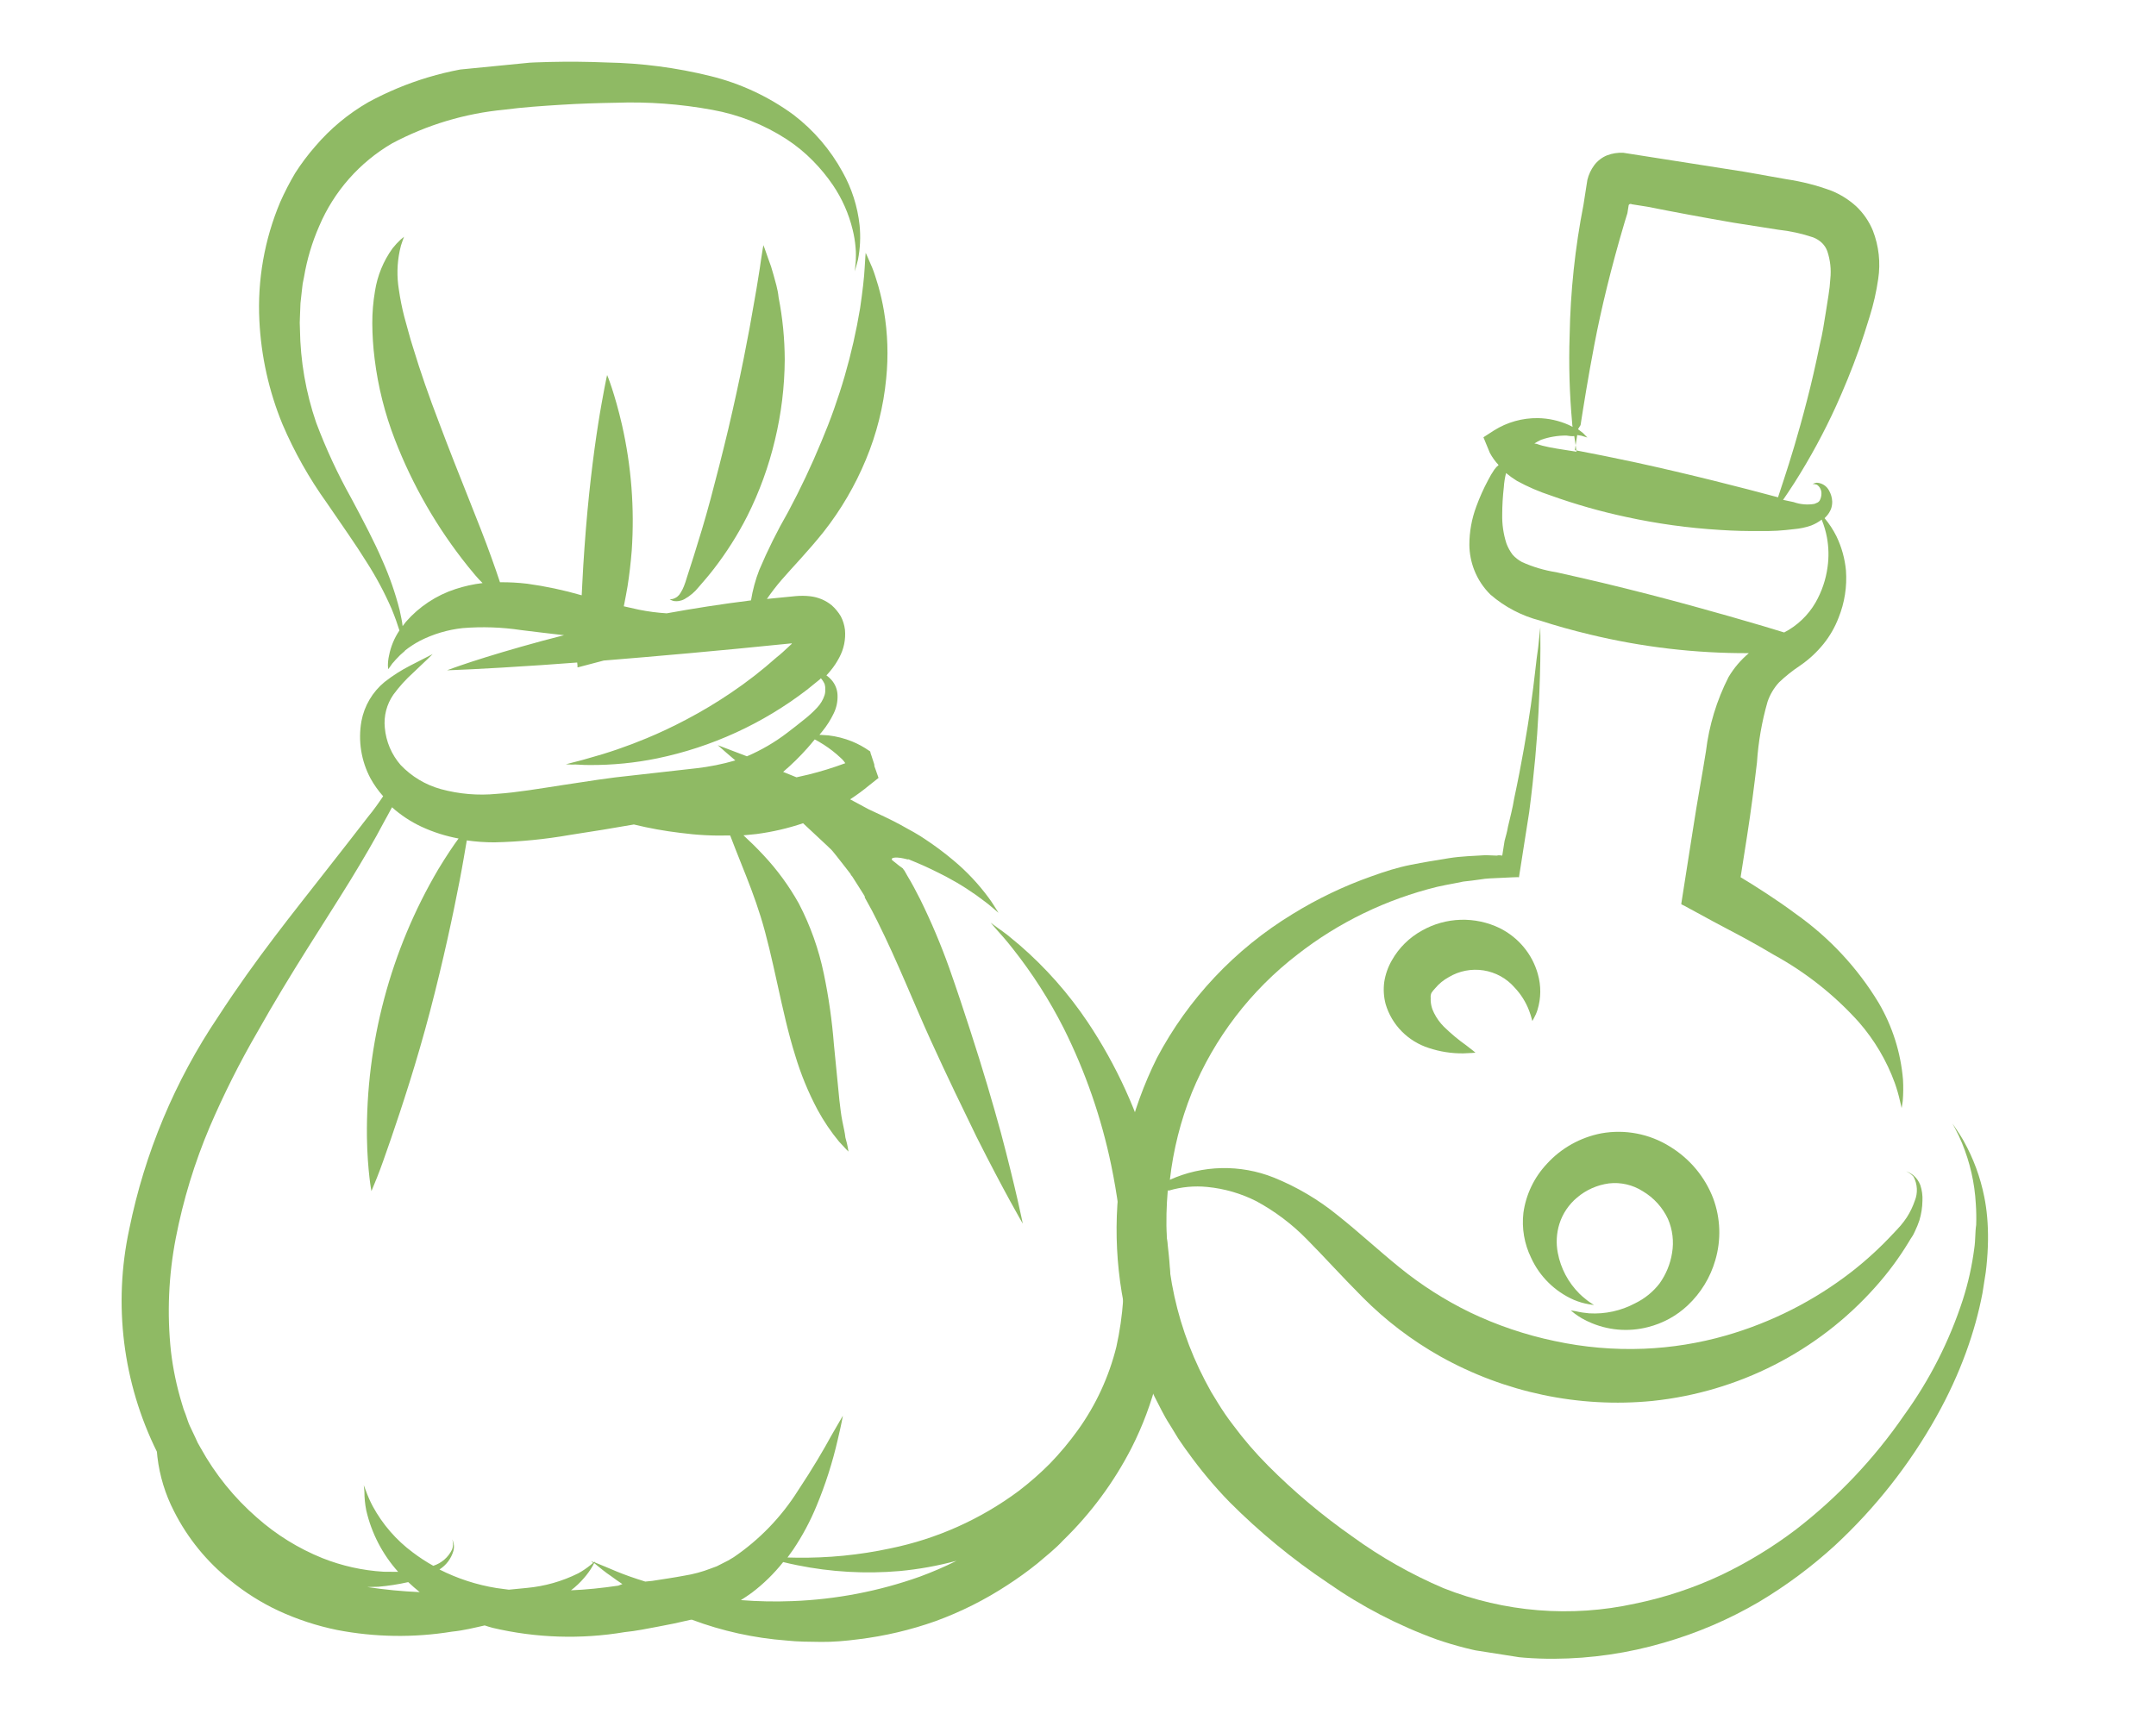 <svg width="109" height="87" viewBox="0 0 109 87" fill="none" xmlns="http://www.w3.org/2000/svg">
<g clip-path="url(#clip0_1001_48039)">
<path d="M38.837 13.074C38.689 12.631 38.594 12.398 38.594 12.398C38.594 12.398 38.542 12.671 38.472 13.156C38.438 13.402 38.395 13.694 38.337 14.04C38.279 14.385 38.225 14.764 38.143 15.191C37.859 16.894 37.411 19.189 36.821 21.694C36.52 22.953 36.218 24.141 35.926 25.23C35.635 26.319 35.337 27.284 35.078 28.108C34.955 28.519 34.821 28.885 34.723 29.215C34.681 29.362 34.632 29.507 34.576 29.649C34.532 29.762 34.477 29.87 34.412 29.973C34.33 30.123 34.194 30.235 34.03 30.285C33.974 30.303 33.914 30.309 33.855 30.302C33.912 30.341 33.974 30.371 34.041 30.389C34.237 30.426 34.44 30.392 34.613 30.293C34.89 30.137 35.134 29.929 35.331 29.679C35.554 29.422 35.813 29.128 36.08 28.781C36.729 27.943 37.297 27.046 37.778 26.101C38.393 24.878 38.862 23.586 39.178 22.254C39.499 20.922 39.666 19.557 39.674 18.187C39.67 17.132 39.567 16.08 39.364 15.044C39.322 14.61 39.193 14.23 39.108 13.905C39.034 13.623 38.943 13.346 38.837 13.074Z" fill="#8FBA64"/>
<path d="M59.088 63.441C58.936 61.877 58.65 60.329 58.234 58.814C57.544 56.278 56.449 53.871 54.989 51.687C54.023 50.246 52.87 48.94 51.56 47.804L50.94 47.289C50.757 47.15 50.601 47.034 50.468 46.943L50.081 46.66L50.375 46.998C50.567 47.214 50.859 47.532 51.204 47.976C52.198 49.232 53.063 50.585 53.785 52.014C54.877 54.205 55.682 56.528 56.179 58.924C56.481 60.385 56.681 61.865 56.778 63.354C56.898 64.945 56.785 66.546 56.441 68.105C56.066 69.621 55.406 71.052 54.495 72.32C54.066 72.917 53.595 73.481 53.085 74.01C52.592 74.507 52.065 74.969 51.508 75.395C49.581 76.83 47.361 77.824 45.007 78.305C43.445 78.64 41.85 78.797 40.253 78.773L39.814 78.764L40.102 78.363C40.569 77.668 40.965 76.927 41.283 76.152C41.732 75.074 42.088 73.96 42.349 72.822C42.539 72.031 42.614 71.592 42.614 71.592L42.027 72.605C41.65 73.296 41.102 74.24 40.339 75.388C39.499 76.72 38.394 77.864 37.092 78.75C36.911 78.866 36.723 78.97 36.528 79.061L36.242 79.207L35.932 79.322C35.498 79.49 35.048 79.611 34.588 79.684C34.094 79.778 33.533 79.859 32.973 79.947L32.623 79.982C32.057 79.808 31.569 79.634 31.173 79.47C30.778 79.306 30.45 79.162 30.232 79.078L30.069 79.01L30.065 78.971L30.023 79.007L29.879 78.943L29.986 79.037L29.853 79.148C29.661 79.303 29.456 79.442 29.24 79.562C28.422 79.97 27.535 80.221 26.625 80.304L25.725 80.392L25.102 80.309C24.098 80.147 23.125 79.83 22.218 79.37C22.559 79.153 22.81 78.819 22.923 78.43C22.974 78.237 22.954 78.032 22.866 77.853C22.92 78.018 22.916 78.195 22.857 78.358C22.762 78.553 22.629 78.727 22.466 78.869C22.302 79.011 22.111 79.118 21.905 79.184C21.546 78.983 21.2 78.757 20.871 78.508C20.032 77.885 19.34 77.087 18.842 76.168C18.709 75.916 18.593 75.654 18.497 75.385L18.391 75.107L18.423 75.431C18.423 75.749 18.454 76.066 18.516 76.377C18.781 77.535 19.337 78.606 20.13 79.49L19.391 79.484C18.329 79.421 17.284 79.188 16.295 78.794C15.084 78.305 13.965 77.612 12.988 76.745C11.841 75.746 10.878 74.554 10.143 73.223L9.992 72.956L9.867 72.681C9.778 72.5 9.694 72.312 9.603 72.124C9.513 71.937 9.461 71.739 9.389 71.543C9.308 71.35 9.241 71.151 9.187 70.948C8.93 70.1 8.748 69.231 8.644 68.352C8.438 66.434 8.521 64.496 8.889 62.602C9.263 60.674 9.839 58.791 10.605 56.983C11.315 55.329 12.124 53.72 13.028 52.164C14.697 49.193 16.408 46.643 17.721 44.505C18.374 43.433 18.946 42.461 19.397 41.598C19.541 41.336 19.686 41.079 19.818 40.824C20.262 41.221 20.761 41.551 21.301 41.804C21.901 42.083 22.534 42.284 23.184 42.404C22.913 42.77 22.565 43.289 22.16 43.957C19.741 48.064 18.493 52.756 18.551 57.523C18.564 58.385 18.624 59.06 18.676 59.526C18.729 59.992 18.779 60.235 18.779 60.235C18.779 60.235 18.885 59.983 19.058 59.554C19.232 59.124 19.477 58.426 19.762 57.6C20.326 55.955 21.071 53.696 21.742 51.137C22.412 48.578 22.908 46.245 23.237 44.538C23.402 43.684 23.515 42.98 23.599 42.5C24.061 42.566 24.528 42.599 24.995 42.598C26.281 42.57 27.563 42.444 28.829 42.221C29.95 42.052 31.018 41.875 32.047 41.695C32.819 41.884 33.602 42.025 34.391 42.119C35.227 42.231 36.071 42.275 36.915 42.25C37.065 42.647 37.265 43.151 37.508 43.762C37.803 44.498 38.151 45.374 38.457 46.358C38.763 47.342 39.018 48.475 39.302 49.762C39.585 51.05 39.856 52.273 40.198 53.358C40.484 54.316 40.864 55.243 41.334 56.125C41.643 56.695 42.007 57.233 42.42 57.733C42.722 58.069 42.895 58.236 42.895 58.236C42.895 58.236 42.869 57.97 42.74 57.525C42.718 57.298 42.651 57.023 42.588 56.709C42.524 56.394 42.482 56.032 42.436 55.631C42.358 54.834 42.264 53.888 42.159 52.812C42.065 51.615 41.896 50.425 41.651 49.25C41.396 48.01 40.97 46.812 40.386 45.691C39.893 44.807 39.294 43.987 38.602 43.249C38.222 42.841 37.875 42.509 37.587 42.243L38.235 42.179C39.04 42.074 39.832 41.891 40.601 41.632L41.767 42.721L41.941 42.888C41.996 42.934 42.047 42.986 42.093 43.043L42.294 43.291L42.698 43.807L42.901 44.069L43.005 44.203C43.01 44.248 43.052 44.283 43.082 44.319C43.176 44.474 43.276 44.627 43.376 44.781L43.671 45.249L43.718 45.33L43.724 45.395L43.796 45.525C43.993 45.866 44.179 46.227 44.358 46.589C45.376 48.628 46.197 50.726 47.049 52.599C47.9 54.471 48.703 56.12 49.375 57.5C50.757 60.249 51.709 61.883 51.709 61.883C51.709 61.883 51.372 60.182 50.603 57.287C50.206 55.841 49.701 54.105 49.055 52.12C48.735 51.131 48.39 50.085 47.991 48.953C47.569 47.77 47.079 46.613 46.525 45.486C46.315 45.074 46.105 44.67 45.871 44.287L45.728 44.033L45.684 43.978L45.645 43.917L45.448 43.773L45.178 43.557L45.093 43.487C45.088 43.472 45.087 43.457 45.088 43.441C45.083 43.39 45.198 43.359 45.369 43.368C45.478 43.375 45.587 43.39 45.694 43.415L45.888 43.461L45.94 43.456L46.049 43.504L46.267 43.594C46.846 43.831 47.356 44.089 47.817 44.325C48.523 44.697 49.196 45.13 49.828 45.619C50.053 45.786 50.205 45.935 50.319 46.022L50.483 46.163L50.359 45.965C50.275 45.843 50.163 45.638 49.983 45.401C49.469 44.703 48.873 44.069 48.208 43.514C47.736 43.117 47.242 42.748 46.726 42.41L46.517 42.274L46.197 42.083C45.969 41.955 45.727 41.828 45.505 41.699C45.001 41.428 44.474 41.186 43.905 40.921L42.98 40.423C43.312 40.207 43.632 39.973 43.937 39.72L44.416 39.34L44.281 38.954L44.208 38.752L44.199 38.654L44.151 38.502L44.058 38.217L44.012 38.084C44.007 38.038 44.002 37.987 43.941 37.966C43.672 37.778 43.382 37.62 43.078 37.495C42.693 37.34 42.289 37.237 41.877 37.188L41.429 37.16C41.476 37.103 41.528 37.033 41.581 36.975C41.804 36.7 41.994 36.401 42.147 36.082C42.291 35.79 42.358 35.465 42.342 35.14C42.33 34.858 42.22 34.589 42.032 34.379C41.958 34.294 41.873 34.219 41.781 34.155C41.852 34.082 41.923 33.997 41.993 33.912C42.16 33.711 42.305 33.492 42.426 33.261C42.662 32.828 42.764 32.335 42.718 31.845C42.689 31.607 42.618 31.377 42.507 31.165C42.383 30.957 42.228 30.769 42.047 30.608C41.735 30.355 41.356 30.197 40.956 30.153C40.715 30.126 40.471 30.124 40.229 30.146L39.627 30.205L38.772 30.289C39.002 29.955 39.249 29.634 39.514 29.326C40.101 28.647 40.85 27.886 41.648 26.885C42.519 25.775 43.235 24.551 43.775 23.247C44.321 21.938 44.668 20.554 44.803 19.142C44.918 18.005 44.88 16.858 44.69 15.731C44.617 15.299 44.52 14.872 44.4 14.451C44.286 14.082 44.197 13.777 44.094 13.532C43.889 13.042 43.766 12.786 43.766 12.786C43.766 12.786 43.74 13.056 43.715 13.537C43.691 14.017 43.61 14.725 43.485 15.581C43.102 17.895 42.446 20.156 41.532 22.317C41.029 23.536 40.466 24.729 39.843 25.892C39.299 26.838 38.812 27.817 38.386 28.823C38.193 29.32 38.053 29.835 37.968 30.362C36.476 30.548 35.04 30.774 33.704 31.017C33.234 30.987 32.767 30.926 32.306 30.834L31.537 30.661L31.568 30.508C31.625 30.227 31.675 29.941 31.726 29.654C31.819 29.07 31.889 28.461 31.939 27.834C32.084 25.704 31.918 23.565 31.445 21.483C31.262 20.69 31.076 20.061 30.935 19.63C30.795 19.198 30.694 18.966 30.694 18.966C30.694 18.966 30.638 19.194 30.557 19.634C30.476 20.074 30.363 20.661 30.243 21.432C30.002 22.967 29.73 25.12 29.55 27.683C29.504 28.342 29.465 28.941 29.438 29.533C29.425 29.73 29.417 29.914 29.409 30.105C28.505 29.843 27.583 29.647 26.651 29.519C26.195 29.465 25.736 29.44 25.277 29.445C25.158 29.081 25.012 28.66 24.838 28.179C24.233 26.479 23.239 24.149 22.211 21.41C21.683 20.036 21.245 18.77 20.895 17.614C20.802 17.329 20.723 17.055 20.651 16.788C20.579 16.52 20.5 16.253 20.437 16.01C20.322 15.562 20.232 15.108 20.166 14.65C20.058 13.997 20.072 13.33 20.208 12.683C20.242 12.504 20.293 12.328 20.359 12.157L20.426 11.974L20.262 12.108C20.111 12.248 19.971 12.4 19.843 12.562C19.38 13.204 19.077 13.947 18.957 14.729C18.866 15.263 18.82 15.804 18.822 16.346C18.825 16.954 18.865 17.562 18.942 18.166C19.114 19.557 19.457 20.921 19.963 22.227C20.859 24.545 22.107 26.711 23.662 28.648C23.915 28.957 24.153 29.255 24.398 29.486C23.93 29.542 23.47 29.644 23.022 29.791C22.056 30.107 21.192 30.678 20.523 31.444L20.355 31.663C20.332 31.423 20.266 31.155 20.203 30.847C19.986 29.993 19.696 29.159 19.337 28.354C18.929 27.4 18.374 26.349 17.757 25.192C17.069 23.962 16.475 22.682 15.981 21.363C15.461 19.844 15.185 18.252 15.164 16.647C15.151 16.429 15.151 16.21 15.165 15.992L15.191 15.335L15.264 14.674L15.303 14.343L15.369 14.016C15.518 13.124 15.777 12.255 16.141 11.427C16.887 9.675 18.179 8.21 19.823 7.25C21.577 6.316 23.498 5.738 25.476 5.549C26.444 5.421 27.419 5.358 28.355 5.299C29.291 5.239 30.243 5.211 31.13 5.196C32.763 5.138 34.398 5.258 36.005 5.554C37.342 5.794 38.619 6.298 39.76 7.036C40.25 7.355 40.704 7.727 41.112 8.146C41.479 8.519 41.812 8.924 42.107 9.357C42.574 10.045 42.913 10.812 43.108 11.62C43.181 11.914 43.23 12.214 43.255 12.515C43.281 12.775 43.271 13.005 43.267 13.168L43.217 13.723L43.375 13.138C43.489 12.563 43.516 11.973 43.458 11.39C43.356 10.444 43.064 9.529 42.599 8.7C41.984 7.574 41.141 6.589 40.123 5.809C38.859 4.882 37.425 4.214 35.902 3.843C34.19 3.421 32.437 3.192 30.675 3.16C28.745 3.079 26.812 3.125 24.888 3.297C22.691 3.479 20.555 4.117 18.618 5.17C17.605 5.754 16.7 6.507 15.941 7.397C15.568 7.823 15.228 8.277 14.923 8.753C14.642 9.227 14.389 9.718 14.165 10.222C13.369 12.115 13.01 14.163 13.113 16.214C13.201 18.016 13.596 19.79 14.283 21.458C14.881 22.858 15.631 24.188 16.518 25.425C17.282 26.548 17.98 27.526 18.532 28.42C19.017 29.175 19.44 29.967 19.798 30.789C19.971 31.21 20.098 31.571 20.194 31.882C19.933 32.269 19.754 32.705 19.666 33.164C19.629 33.329 19.611 33.498 19.611 33.667L19.628 33.842L19.726 33.708L19.835 33.553C19.889 33.502 19.941 33.431 20.006 33.359C20.149 33.199 20.305 33.05 20.472 32.914L20.479 32.986L20.471 32.901C20.707 32.715 20.96 32.55 21.226 32.408C21.901 32.064 22.633 31.846 23.386 31.764C24.375 31.683 25.371 31.717 26.352 31.865C27.086 31.95 27.809 32.049 28.516 32.123L27.425 32.407C25.91 32.818 24.697 33.186 23.867 33.457C23.037 33.729 22.602 33.896 22.602 33.896C22.602 33.896 23.046 33.885 23.859 33.844C24.672 33.803 25.882 33.737 27.396 33.633L29.181 33.504L29.184 33.536L29.197 33.666C29.202 33.711 29.169 33.773 29.25 33.739L30.525 33.404C33.12 33.194 36.303 32.914 39.858 32.551L40.033 32.534C40.033 32.534 40.036 32.566 39.987 32.597L39.861 32.715C39.669 32.891 39.484 33.072 39.259 33.245C38.529 33.896 37.756 34.497 36.944 35.043C36.224 35.53 35.478 35.977 34.709 36.382C33.994 36.76 33.319 37.075 32.697 37.332C31.723 37.739 30.723 38.082 29.705 38.359C29.349 38.467 29.067 38.527 28.889 38.577L28.609 38.651L28.918 38.666C29.125 38.646 29.43 38.694 29.829 38.688C30.966 38.693 32.101 38.582 33.216 38.354C35.974 37.785 38.567 36.597 40.8 34.88L41.454 34.351L41.501 34.3C41.581 34.39 41.646 34.492 41.694 34.602C41.72 34.692 41.729 34.787 41.722 34.88C41.727 34.977 41.714 35.074 41.684 35.166C41.608 35.393 41.484 35.602 41.319 35.777C41.113 36 40.888 36.206 40.648 36.393C40.381 36.609 40.096 36.833 39.798 37.059C39.172 37.538 38.488 37.937 37.763 38.247L36.289 37.685C36.575 37.939 36.876 38.203 37.176 38.455C36.528 38.644 35.865 38.777 35.194 38.853L31.96 39.217C30.833 39.328 29.668 39.515 28.47 39.698C27.271 39.881 26.14 40.078 25.113 40.146C24.166 40.238 23.21 40.157 22.291 39.907C21.514 39.693 20.811 39.271 20.255 38.687C19.796 38.16 19.515 37.5 19.455 36.803C19.395 36.212 19.548 35.62 19.886 35.131C20.185 34.724 20.524 34.349 20.9 34.011C21.535 33.418 21.874 33.078 21.874 33.078L20.754 33.652C20.291 33.887 19.852 34.167 19.443 34.488C18.831 34.992 18.417 35.695 18.272 36.474C18.098 37.463 18.26 38.482 18.733 39.367C18.912 39.69 19.125 39.991 19.371 40.266C19.154 40.589 18.89 40.968 18.604 41.31C17.983 42.117 17.269 43.031 16.473 44.045C14.894 46.072 12.939 48.469 11.031 51.412C8.842 54.662 7.315 58.312 6.536 62.153C5.715 65.957 6.207 69.927 7.932 73.414C7.94 73.498 7.948 73.583 7.958 73.68C8.071 74.638 8.355 75.567 8.797 76.424C9.487 77.792 10.467 78.992 11.667 79.943C12.405 80.543 13.212 81.05 14.072 81.454C15.022 81.893 16.02 82.221 17.045 82.43C18.96 82.799 20.924 82.827 22.848 82.514C23.437 82.456 23.979 82.317 24.504 82.2C24.638 82.24 24.774 82.292 24.915 82.324C27.102 82.837 29.37 82.91 31.586 82.537C32.163 82.481 32.726 82.36 33.272 82.26C33.818 82.161 34.344 82.05 34.9 81.917L34.977 81.909C36.515 82.486 38.126 82.84 39.763 82.963C40.325 83.025 40.914 83.026 41.516 83.033C42.118 83.039 42.747 82.984 43.38 82.902C44.72 82.74 46.038 82.431 47.31 81.978C48.581 81.513 49.793 80.905 50.925 80.164C51.448 79.826 51.953 79.462 52.439 79.072C52.898 78.68 53.353 78.328 53.749 77.897C55.151 76.535 56.321 74.952 57.212 73.211C57.77 72.11 58.204 70.95 58.506 69.753C58.539 69.626 58.56 69.506 58.589 69.398C58.663 69.149 58.736 68.9 58.796 68.645C59.171 66.937 59.27 65.18 59.088 63.441ZM40.816 37.836C40.951 37.685 41.074 37.535 41.191 37.393C41.315 37.459 41.467 37.542 41.642 37.656C41.945 37.85 42.23 38.071 42.492 38.318C42.586 38.398 42.668 38.492 42.735 38.596C42.124 38.823 41.501 39.016 40.869 39.172L40.268 39.309L40.165 39.267L39.593 39.035C40.028 38.664 40.436 38.263 40.816 37.836ZM18.571 80.258L19.119 80.244C19.631 80.2 20.138 80.122 20.639 80.009C20.82 80.181 21.012 80.346 21.219 80.515C20.332 80.477 19.448 80.392 18.571 80.258ZM31.257 80.188C30.432 80.308 29.636 80.393 28.867 80.423C29.111 80.239 29.334 80.028 29.531 79.795C29.697 79.606 29.843 79.401 29.968 79.183L30.039 79.045L30.153 79.139C30.323 79.272 30.567 79.49 30.91 79.718C31.072 79.84 31.262 79.972 31.465 80.109L31.257 80.188ZM46.495 79.736C44.43 80.47 42.266 80.886 40.077 80.969C39.203 81.004 38.328 80.988 37.456 80.919C37.641 80.803 37.825 80.68 38.002 80.552C38.597 80.103 39.132 79.579 39.595 78.995C39.803 79.046 40.037 79.102 40.304 79.154C42.008 79.5 43.753 79.6 45.486 79.449C46.456 79.358 47.417 79.184 48.358 78.931C47.778 79.223 47.151 79.495 46.495 79.736Z" fill="#8FBA64"/>
</g>
<g clip-path="url(#clip1_1001_48039)">
<path d="M75.764 23.517C75.682 23.584 75.609 23.662 75.548 23.748C75.431 23.919 75.326 24.097 75.233 24.282C75.002 24.713 74.802 25.16 74.635 25.619C74.404 26.239 74.286 26.894 74.286 27.556C74.291 27.987 74.373 28.415 74.529 28.818C74.711 29.287 74.99 29.713 75.35 30.068C76.073 30.694 76.934 31.145 77.864 31.384C78.654 31.641 79.499 31.877 80.385 32.089C83.014 32.725 85.711 33.042 88.415 33.031C88.007 33.375 87.659 33.785 87.388 34.242C86.79 35.417 86.404 36.687 86.247 37.994C86.052 39.233 85.807 40.514 85.602 41.869C85.496 42.545 85.393 43.2 85.291 43.848C85.19 44.496 85.099 45.072 85.004 45.677C84.997 45.727 84.995 45.734 85.059 45.759L85.17 45.813L85.376 45.927L85.797 46.155L86.596 46.59L88.21 47.448C88.72 47.727 89.207 48.003 89.672 48.282C91.293 49.17 92.751 50.324 93.981 51.694C94.77 52.601 95.385 53.642 95.794 54.767C95.903 55.075 95.994 55.39 96.064 55.709L96.14 56.038L96.196 55.678C96.226 55.318 96.23 54.956 96.209 54.596C96.095 53.229 95.675 51.904 94.979 50.715C93.911 48.946 92.484 47.414 90.788 46.215C90.326 45.87 89.841 45.535 89.339 45.206L88.579 44.718L88.19 44.48L87.999 44.362L88.036 44.124C88.132 43.512 88.23 42.886 88.33 42.252C88.528 40.985 88.685 39.749 88.826 38.561C88.894 37.521 89.073 36.491 89.361 35.488C89.484 35.126 89.681 34.793 89.94 34.51C90.267 34.198 90.622 33.915 90.999 33.665C91.452 33.355 91.856 32.981 92.198 32.555C92.514 32.161 92.767 31.72 92.948 31.249C93.257 30.487 93.386 29.665 93.325 28.845C93.269 28.249 93.107 27.667 92.847 27.125C92.683 26.796 92.481 26.487 92.244 26.204L92.343 26.102C92.441 25.993 92.519 25.868 92.572 25.732C92.613 25.614 92.633 25.49 92.63 25.365C92.623 25.17 92.568 24.979 92.471 24.809C92.412 24.696 92.325 24.6 92.218 24.53C92.111 24.461 91.988 24.419 91.86 24.411C91.782 24.417 91.707 24.441 91.64 24.48C91.715 24.474 91.79 24.486 91.859 24.514C91.934 24.566 91.994 24.636 92.033 24.717C92.073 24.798 92.091 24.887 92.085 24.977C92.084 25.096 92.052 25.213 91.995 25.317C91.927 25.417 91.866 25.422 91.73 25.482C91.379 25.542 91.018 25.511 90.682 25.392L90.147 25.278C90.292 25.065 90.487 24.778 90.724 24.41C91.514 23.165 92.217 21.868 92.828 20.528C93.217 19.667 93.614 18.712 93.987 17.664C94.168 17.131 94.351 16.585 94.522 16.014C94.718 15.391 94.863 14.752 94.956 14.106C95.081 13.284 94.989 12.444 94.688 11.667C94.497 11.198 94.206 10.776 93.836 10.427C93.474 10.1 93.057 9.837 92.605 9.651C91.866 9.377 91.1 9.18 90.32 9.064L88.196 8.687C86.737 8.458 85.358 8.242 84.008 8.03L83.001 7.872C82.717 7.827 82.374 7.774 82.075 7.727C81.793 7.711 81.511 7.755 81.248 7.855C80.991 7.96 80.768 8.132 80.602 8.351C80.435 8.575 80.316 8.83 80.252 9.1L80.183 9.54L80.128 9.892C80.103 10.051 80.08 10.202 80.055 10.36C79.629 12.536 79.395 14.745 79.356 16.962C79.306 18.44 79.349 19.92 79.483 21.393C79.485 21.459 79.492 21.524 79.505 21.588L79.318 21.493C78.827 21.273 78.296 21.155 77.758 21.145C76.969 21.133 76.194 21.35 75.53 21.769L74.997 22.113L75.322 22.902C75.441 23.125 75.59 23.332 75.764 23.517ZM90.7 26.759C90.995 26.734 91.286 26.674 91.565 26.577C91.756 26.502 91.936 26.401 92.098 26.277C92.219 26.572 92.309 26.878 92.366 27.19C92.455 27.679 92.465 28.178 92.396 28.67C92.312 29.306 92.104 29.919 91.784 30.477C91.412 31.117 90.864 31.64 90.202 31.984L89.145 31.663C87.067 31.05 84.225 30.243 81.012 29.473C80.212 29.282 79.425 29.106 78.674 28.937C78.077 28.844 77.496 28.671 76.946 28.423C76.768 28.327 76.608 28.202 76.473 28.053C76.341 27.878 76.235 27.685 76.159 27.48C76.008 27.009 75.936 26.517 75.947 26.024C75.948 25.562 75.975 25.101 76.028 24.642C76.043 24.399 76.081 24.159 76.141 23.923C76.315 24.068 76.499 24.2 76.692 24.319C77.239 24.618 77.814 24.866 78.407 25.06C79.648 25.505 80.918 25.866 82.207 26.142C83.771 26.483 85.358 26.703 86.956 26.799C87.695 26.848 88.344 26.861 88.958 26.854C89.271 26.859 89.571 26.855 89.85 26.839C90.129 26.824 90.403 26.793 90.7 26.759ZM79.908 21.497C80.058 20.539 80.276 19.15 80.61 17.403C80.944 15.655 81.444 13.565 82.139 11.226L82.276 10.782L82.311 10.559L82.329 10.444L82.338 10.386C82.338 10.386 82.347 10.329 82.409 10.316C82.471 10.304 82.482 10.328 82.504 10.331L82.766 10.372L83.284 10.454C84.676 10.731 86.129 11.001 87.643 11.262L89.897 11.616C90.5 11.681 91.094 11.811 91.668 12.004C91.835 12.069 91.987 12.166 92.117 12.289C92.234 12.405 92.324 12.545 92.381 12.699C92.533 13.151 92.586 13.629 92.535 14.102C92.519 14.379 92.488 14.655 92.443 14.929C92.397 15.216 92.352 15.505 92.308 15.785C92.22 16.347 92.136 16.887 92.009 17.405C91.795 18.441 91.578 19.395 91.353 20.253C90.911 21.976 90.492 23.319 90.19 24.238L89.891 25.149C87.975 24.635 85.453 23.989 82.692 23.386C81.621 23.159 80.593 22.946 79.62 22.764C79.642 22.62 79.682 22.368 79.739 22.001L79.944 22.033L80.251 22.126L80.032 21.9L79.778 21.705L79.908 21.497ZM77.915 22.239C78.325 22.097 78.755 22.024 79.19 22.026C79.336 22.049 79.467 22.069 79.589 22.052C79.617 22.255 79.642 22.429 79.666 22.565L79.704 22.844L79.135 22.755C78.537 22.661 78.055 22.585 77.689 22.447L77.572 22.428C77.682 22.358 77.797 22.295 77.915 22.239Z" fill="#8FBA64"/>
<path d="M100.318 60.528C100.121 59.533 99.767 58.574 99.269 57.686C99.099 57.387 98.945 57.178 98.855 57.032L98.71 56.817L98.843 57.066C98.974 57.31 99.092 57.56 99.196 57.815C99.597 58.791 99.832 59.824 99.89 60.874C99.915 61.231 99.921 61.589 99.909 61.947C99.851 62.314 99.878 62.716 99.813 63.127C99.699 64.012 99.505 64.885 99.232 65.735C98.556 67.818 97.557 69.784 96.27 71.562C94.762 73.757 92.918 75.707 90.804 77.343C89.637 78.229 88.382 78.996 87.059 79.632C85.66 80.294 84.185 80.786 82.665 81.097C79.435 81.808 76.058 81.536 72.98 80.316C71.345 79.619 69.795 78.74 68.36 77.696C66.841 76.631 65.419 75.436 64.114 74.124C63.469 73.477 62.873 72.784 62.331 72.052C62.059 71.699 61.808 71.332 61.576 70.953L61.231 70.389L60.918 69.809C60.116 68.272 59.553 66.624 59.247 64.923C58.97 63.363 58.9 61.775 59.039 60.199L59.097 60.208C59.725 60.022 60.386 59.96 61.039 60.026C61.904 60.11 62.746 60.355 63.52 60.747C64.467 61.261 65.33 61.913 66.08 62.682C66.945 63.556 67.823 64.534 68.895 65.61C70.059 66.782 71.383 67.789 72.829 68.602C74.445 69.504 76.19 70.159 78.004 70.541C79.821 70.924 81.686 71.028 83.532 70.848C87.887 70.395 91.905 68.346 94.794 65.105C95.438 64.39 96.012 63.615 96.509 62.793C96.56 62.705 96.612 62.617 96.669 62.538C96.726 62.458 96.773 62.347 96.817 62.258C96.902 62.083 96.975 61.902 97.037 61.718C97.135 61.395 97.187 61.061 97.192 60.724C97.206 60.456 97.169 60.188 97.085 59.933C97.015 59.75 96.902 59.586 96.756 59.454C96.64 59.357 96.508 59.281 96.365 59.23C96.507 59.295 96.635 59.388 96.741 59.503C96.841 59.691 96.898 59.898 96.909 60.11C96.92 60.322 96.884 60.533 96.803 60.73C96.704 61.021 96.57 61.3 96.404 61.559C96.308 61.704 96.204 61.842 96.092 61.975C95.973 62.111 95.829 62.266 95.687 62.413C95.051 63.095 94.362 63.727 93.626 64.303C91.734 65.774 89.572 66.872 87.258 67.538C85.908 67.925 84.515 68.15 83.109 68.207C81.597 68.267 80.083 68.136 78.603 67.818C77.117 67.507 75.675 67.019 74.308 66.363C73.04 65.744 71.847 64.983 70.755 64.094C69.693 63.234 68.682 62.294 67.638 61.467C66.662 60.669 65.568 60.023 64.396 59.549C63.557 59.215 62.659 59.053 61.757 59.072C60.854 59.092 59.965 59.292 59.145 59.663C59.316 58.151 59.689 56.669 60.255 55.256C61.385 52.5 63.23 50.088 65.605 48.262C67.682 46.642 70.087 45.478 72.659 44.847C72.954 44.776 73.254 44.727 73.547 44.669L73.979 44.582L74.413 44.532L74.841 44.474C74.996 44.447 75.154 44.43 75.312 44.422L76.465 44.367L76.735 44.358L76.793 44.367L76.827 44.151C76.858 43.957 76.887 43.77 76.918 43.575C76.948 43.381 76.975 43.208 77.004 43.021L77.072 42.589C77.154 42.071 77.234 41.559 77.311 41.07C77.566 39.104 77.714 37.401 77.781 36.018C77.849 34.634 77.876 33.554 77.878 32.825L77.873 31.717L77.766 32.733C77.661 33.403 77.579 34.4 77.393 35.684C77.206 36.968 76.941 38.563 76.551 40.383C76.478 40.851 76.352 41.318 76.238 41.809C76.198 42.061 76.122 42.307 76.067 42.52L76.02 42.815L75.984 43.045L75.949 43.268C75.869 43.256 75.767 43.24 75.672 43.269L75.108 43.247C74.511 43.286 73.881 43.298 73.252 43.399C72.624 43.499 71.979 43.605 71.316 43.737C70.652 43.869 69.999 44.076 69.333 44.318C67.936 44.811 66.597 45.452 65.341 46.229C62.434 48.001 60.068 50.513 58.489 53.504C57.168 56.161 56.472 59.08 56.451 62.044C56.43 65.008 57.085 67.941 58.368 70.626C58.615 71.1 58.844 71.594 59.14 72.046L59.568 72.747C59.727 72.971 59.87 73.2 60.038 73.418C60.681 74.319 61.392 75.17 62.166 75.965C63.677 77.479 65.336 78.844 67.118 80.038C68.825 81.234 70.684 82.201 72.648 82.912C74.553 83.568 76.557 83.897 78.573 83.885C80.452 83.875 82.32 83.601 84.119 83.073C85.804 82.587 87.42 81.894 88.928 81.01C90.304 80.189 91.591 79.231 92.77 78.153C94.811 76.261 96.539 74.066 97.894 71.647C100.354 67.261 100.842 63.096 100.318 60.528Z" fill="#8FBA64"/>
<path d="M82.663 65.91C81.953 66.289 81.148 66.465 80.341 66.416C80.11 66.397 79.88 66.361 79.655 66.308L79.414 66.271L79.62 66.436C79.833 66.594 80.062 66.729 80.304 66.838C81.247 67.276 82.314 67.373 83.319 67.112C84.071 66.922 84.76 66.545 85.322 66.017C85.987 65.391 86.469 64.602 86.72 63.729C87.021 62.708 86.986 61.617 86.618 60.615C86.203 59.523 85.433 58.598 84.429 57.985C83.395 57.337 82.154 57.098 80.953 57.315C79.893 57.521 78.93 58.061 78.208 58.853C77.561 59.54 77.146 60.407 77.018 61.337C76.928 62.115 77.064 62.904 77.409 63.611C77.84 64.555 78.608 65.311 79.566 65.734C79.809 65.837 80.063 65.911 80.323 65.956L80.586 65.997L80.383 65.862C80.301 65.808 80.223 65.749 80.149 65.685C80.045 65.604 79.947 65.517 79.853 65.425C79.285 64.86 78.903 64.139 78.757 63.358C78.662 62.87 78.69 62.368 78.837 61.895C79.001 61.374 79.312 60.912 79.734 60.56C80.188 60.174 80.746 59.926 81.341 59.846C81.939 59.777 82.544 59.916 83.051 60.24C83.609 60.57 84.053 61.059 84.326 61.642C84.561 62.185 84.633 62.783 84.534 63.364C84.446 63.918 84.23 64.444 83.904 64.902C83.576 65.329 83.151 65.674 82.663 65.91Z" fill="#8FBA64"/>
<path d="M72.557 49.979C72.747 49.75 72.98 49.559 73.243 49.416C73.769 49.099 74.392 48.978 75.001 49.073C75.611 49.169 76.167 49.475 76.57 49.938C76.891 50.276 77.141 50.674 77.306 51.108C77.364 51.264 77.409 51.404 77.432 51.496L77.47 51.635L77.544 51.499C77.621 51.363 77.684 51.22 77.73 51.071C77.913 50.479 77.918 49.848 77.746 49.252C77.607 48.755 77.364 48.292 77.032 47.894C76.701 47.495 76.288 47.169 75.822 46.936C75.206 46.638 74.525 46.493 73.841 46.514C73.156 46.536 72.487 46.722 71.894 47.058C71.249 47.412 70.719 47.937 70.363 48.573C70.171 48.908 70.042 49.276 69.983 49.657C69.933 50.033 69.956 50.415 70.054 50.782C70.207 51.298 70.485 51.77 70.865 52.156C71.245 52.542 71.715 52.831 72.233 52.997C72.795 53.184 73.384 53.277 73.977 53.27C74.375 53.259 74.595 53.235 74.595 53.235C74.595 53.235 74.437 53.099 74.143 52.876C73.737 52.589 73.355 52.27 72.999 51.922C72.797 51.721 72.629 51.487 72.502 51.232C72.378 50.996 72.319 50.733 72.331 50.468C72.32 50.379 72.334 50.289 72.371 50.209C72.426 50.127 72.488 50.05 72.557 49.979Z" fill="#8FBA64"/>
</g>
<defs>
<clipPath id="clip0_1001_48039">
<rect width="53" height="81" fill="white" transform="translate(0.16 5.789) rotate(-5.619)"/>
</clipPath>
<clipPath id="clip1_1001_48039">
<rect width="44" height="76" fill="white" transform="translate(65.152 5.051) rotate(8.912)"/>
</clipPath>
</defs>
</svg>
